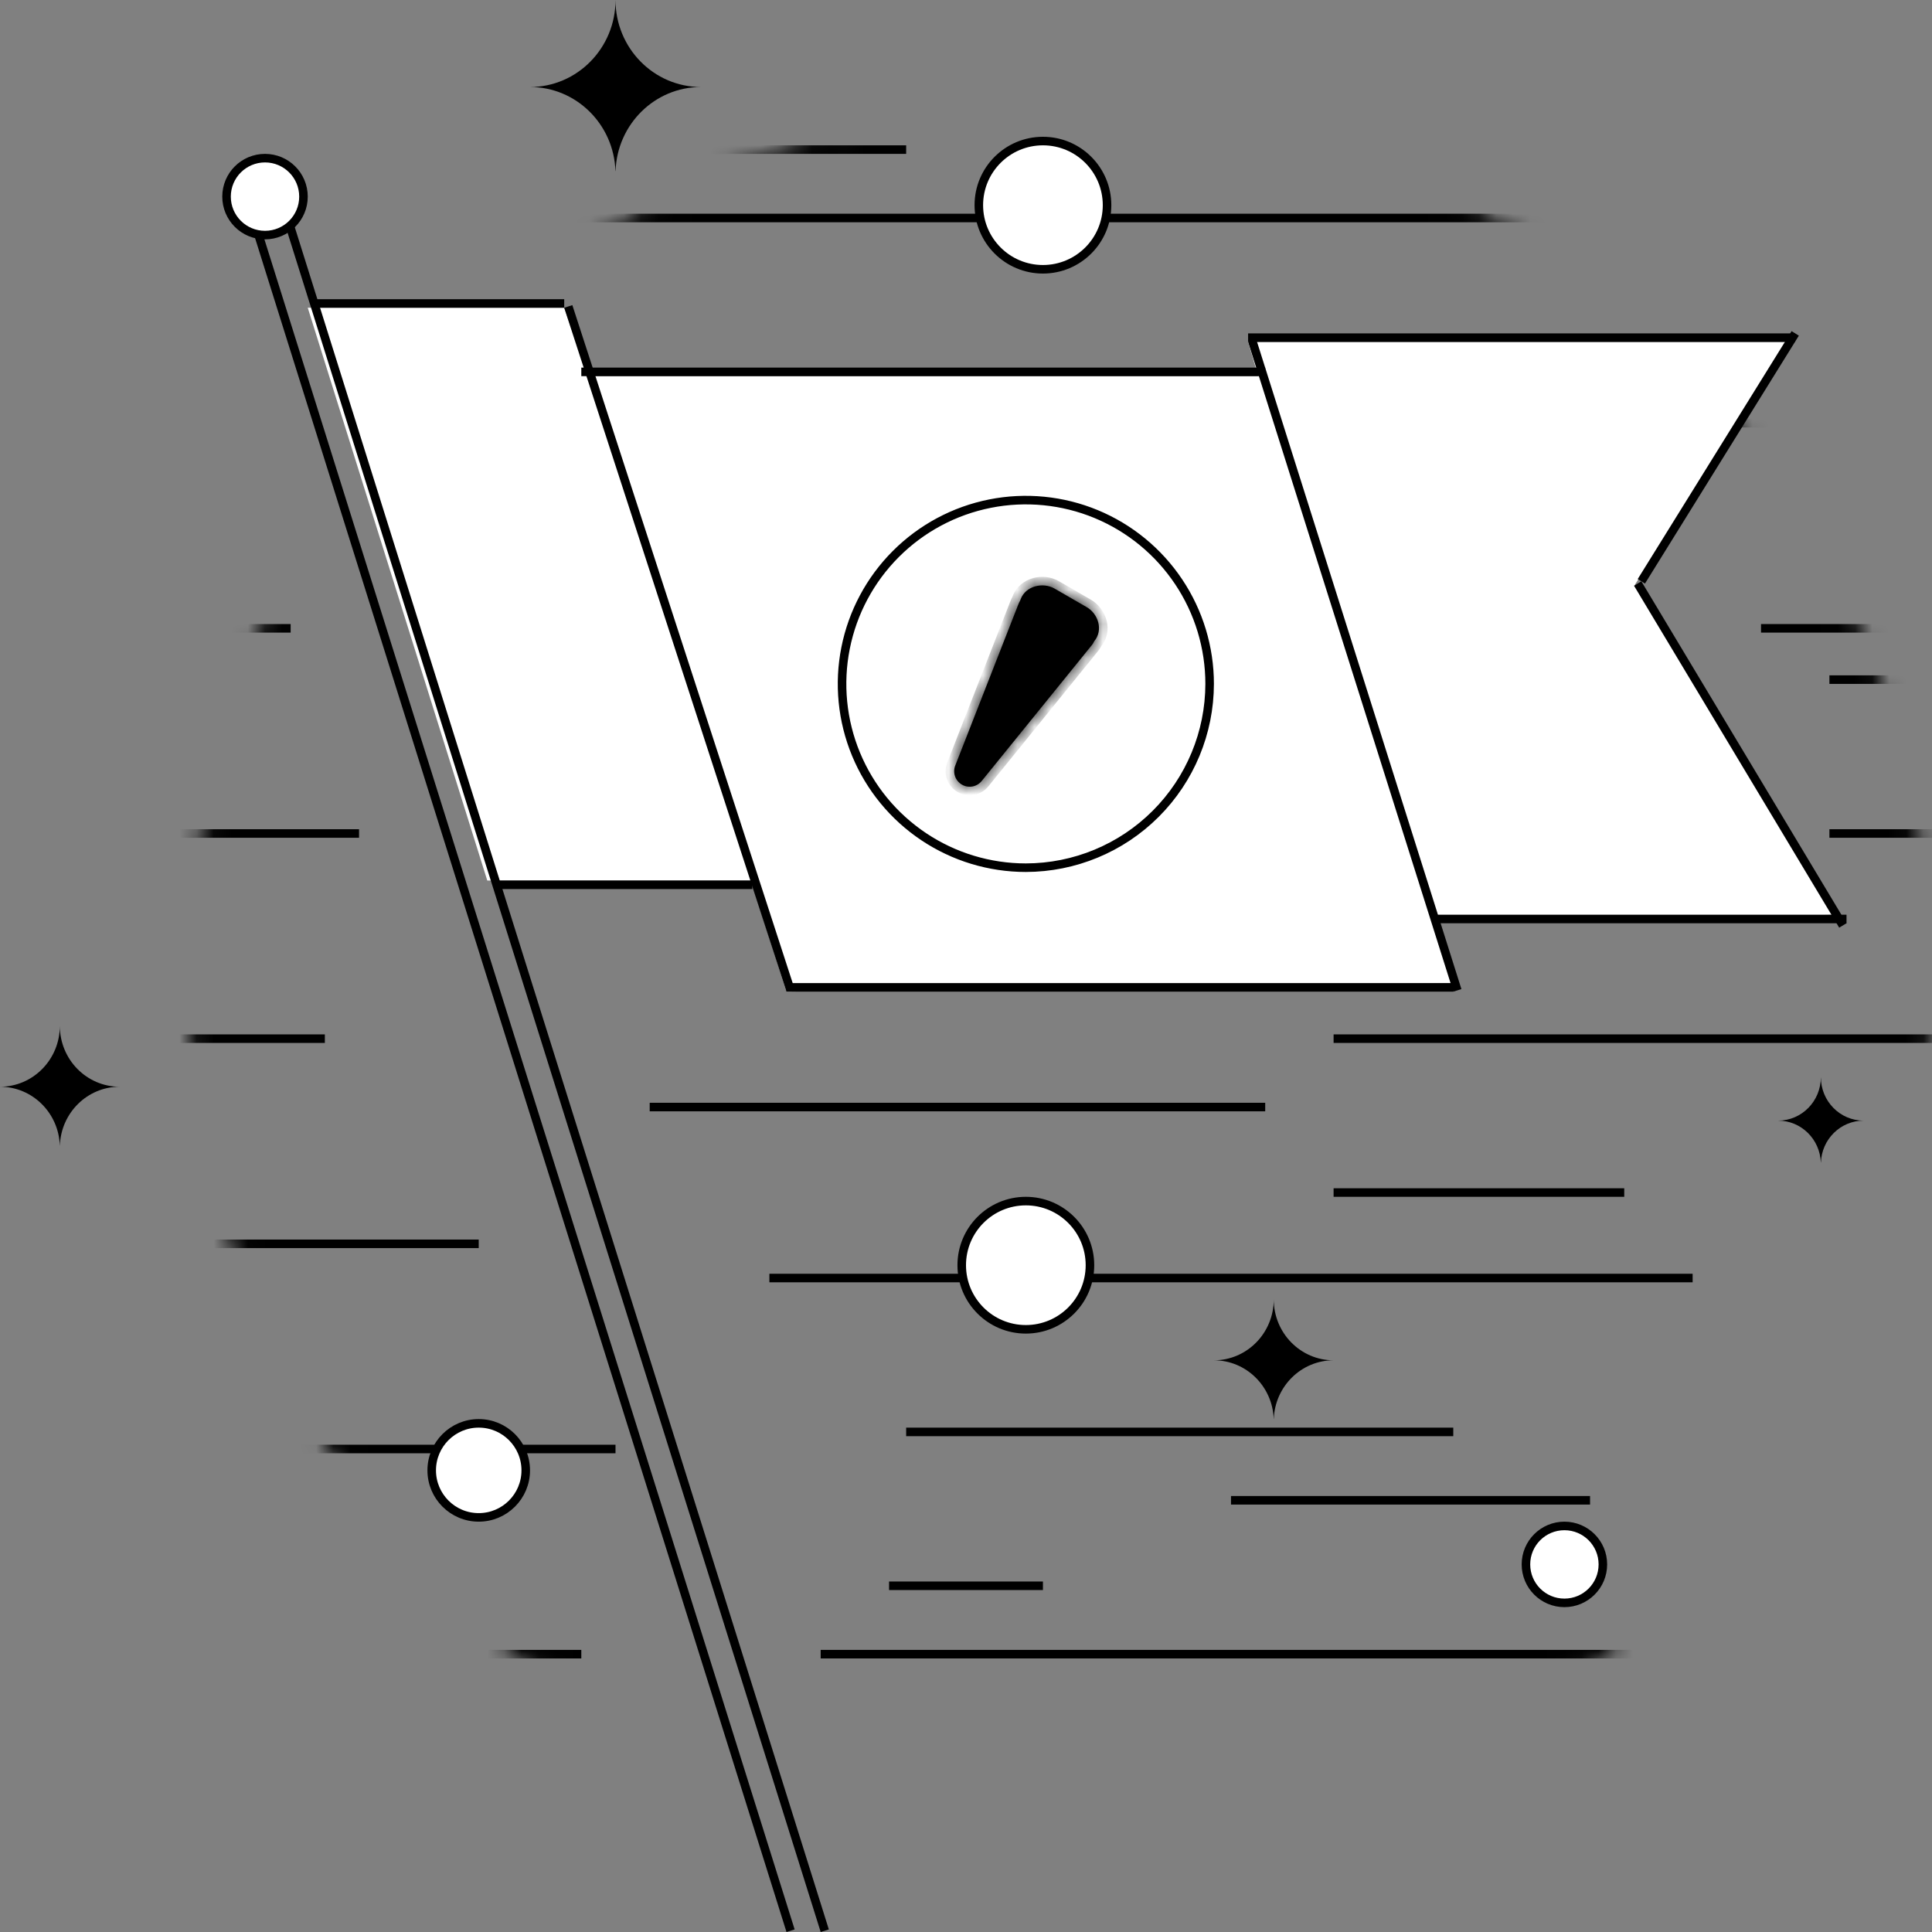 <svg width="113" height="113" viewBox="0 0 113 113" fill="none" xmlns="http://www.w3.org/2000/svg">
    <rect x="0" y="0" width="113" height="113" fill="#808080" stroke="none"/>
    <mask id="mask0_715_676361" style="mask-type:alpha" maskUnits="userSpaceOnUse" x="11" y="6"
        width="102" height="102">
        <circle cx="62" cy="57" r="50.5" transform="rotate(90 62 57)" fill="#D9D9D9"
            stroke="currentColor" />
    </mask>
    <g mask="url(#mask0_715_676361)">
        <line x1="18" y1="12.75" x2="104" y2="12.75" stroke="currentColor" stroke-width="0.5" />
        <line x1="11" y1="24.75" x2="111" y2="24.75" stroke="currentColor" stroke-width="0.5" />
        <line x1="5" y1="36.75" x2="17" y2="36.75" stroke="currentColor" stroke-width="0.5" />
        <line x1="103" y1="36.75" x2="115" y2="36.75" stroke="currentColor" stroke-width="0.5" />
        <line x1="107" y1="39.75" x2="119" y2="39.75" stroke="currentColor" stroke-width="0.5" />
        <line x1="5" y1="48.75" x2="21" y2="48.75" stroke="currentColor" stroke-width="0.5" />
        <line x1="107" y1="48.75" x2="123" y2="48.75" stroke="currentColor" stroke-width="0.5" />
        <line x1="5" y1="60.75" x2="19" y2="60.75" stroke="currentColor" stroke-width="0.5" />
        <line x1="38" y1="64.75" x2="74" y2="64.75" stroke="currentColor" stroke-width="0.5" />
        <line x1="78" y1="60.75" x2="119" y2="60.75" stroke="currentColor" stroke-width="0.5" />
        <line x1="5" y1="72.75" x2="28" y2="72.75" stroke="currentColor" stroke-width="0.5" />
        <line x1="45" y1="74.75" x2="99" y2="74.75" stroke="currentColor" stroke-width="0.5" />
        <line x1="78" y1="69.75" x2="95" y2="69.75" stroke="currentColor" stroke-width="0.5" />
        <line x1="36" y1="8.75" x2="53" y2="8.75" stroke="currentColor" stroke-width="0.5" />
        <line x1="52" y1="92.75" x2="61" y2="92.75" stroke="currentColor" stroke-width="0.5" />
        <line x1="5" y1="84.75" x2="36" y2="84.75" stroke="currentColor" stroke-width="0.5" />
        <line x1="72" y1="87.75" x2="93" y2="87.75" stroke="currentColor" stroke-width="0.5" />
        <line x1="53" y1="83.75" x2="85" y2="83.75" stroke="currentColor" stroke-width="0.5" />
        <line x1="5" y1="96.75" x2="34" y2="96.75" stroke="currentColor" stroke-width="0.5" />
        <line x1="48" y1="96.75" x2="108" y2="96.75" stroke="currentColor" stroke-width="0.5" />
    </g>
    <circle cx="30.5" cy="29.5" r="4.25" fill="white" stroke="currentColor" stroke-width="0.5" />
    <circle cx="61" cy="12" r="3.75" fill="white" stroke="currentColor" stroke-width="0.5" />
    <circle cx="28" cy="86" r="2.75" fill="white" stroke="currentColor" stroke-width="0.5" />
    <circle cx="91.5" cy="91.5" r="2.25" fill="white" stroke="currentColor" stroke-width="0.5" />
    <path
        d="M36 0C36 2.81 33.761 5.089 31 5.089C33.703 5.089 35.905 7.272 35.996 10H36.004C36.095 7.272 38.297 5.089 41 5.089C38.238 5.089 36 2.81 36 0Z"
        fill="black" />
    <path
        d="M106.5 63C106.5 64.405 105.381 65.544 104 65.544C105.352 65.544 106.452 66.636 106.498 68H106.502C106.548 66.636 107.648 65.544 109 65.544C107.619 65.544 106.5 64.405 106.5 63Z"
        fill="black" />
    <path
        d="M3.5 60C3.5 61.967 1.933 63.562 0 63.562C1.892 63.562 3.433 65.09 3.498 67H3.502C3.567 65.09 5.108 63.562 7 63.562C5.067 63.562 3.5 61.967 3.5 60Z"
        fill="black" />
    <path
        d="M74.5 76C74.5 77.967 72.933 79.562 71 79.562C72.892 79.562 74.433 81.09 74.498 83H74.502C74.567 81.09 76.108 79.562 78 79.562C76.067 79.562 74.5 77.967 74.5 76Z"
        fill="black" />
    <path d="M34.5 22H74L85 57.5L46 58L34.5 22Z" fill="white" />
    <path d="M73 20H104.5L92 40L83.5 53.5L73 20Z" fill="white" />
    <path d="M73 20L95.5 34L107.5 53.5L83 54L73 20Z" fill="white" />
    <path d="M18 18H33L44.5 51.5H28.5L18 18Z" fill="white" />
    <line x1="16.238" y1="10.925" x2="48.239" y2="112.925" stroke="currentColor"
        stroke-width="0.5" />
    <line x1="14.239" y1="10.925" x2="46.239" y2="112.925" stroke="currentColor"
        stroke-width="0.5" />
    <line x1="33.238" y1="17.923" x2="46.238" y2="57.923" stroke="currentColor"
        stroke-width="0.5" />
    <line x1="73.238" y1="19.925" x2="85.238" y2="57.925" stroke="currentColor"
        stroke-width="0.5" />
    <path d="M18.5 17.75L33 17.75" stroke="currentColor" stroke-width="0.5" />
    <line x1="29" y1="51.75" x2="44" y2="51.75" stroke="currentColor" stroke-width="0.5" />
    <line x1="107.786" y1="54.129" x2="95.786" y2="34.129" stroke="currentColor"
        stroke-width="0.5" />
    <path d="M96 34L105 19.5" stroke="currentColor" stroke-width="0.5" />
    <line x1="73" y1="19.75" x2="105" y2="19.75" stroke="currentColor" stroke-width="0.5" />
    <line x1="84" y1="53.75" x2="108" y2="53.75" stroke="currentColor" stroke-width="0.5" />
    <line x1="34" y1="21.75" x2="74" y2="21.75" stroke="currentColor" stroke-width="0.5" />
    <line x1="46" y1="57.75" x2="85" y2="57.75" stroke="currentColor" stroke-width="0.5" />
    <circle cx="15.5" cy="11.5" r="2.25" fill="white" stroke="currentColor" stroke-width="0.5" />
    <path
        d="M60 50.75C57.874 50.75 55.795 50.12 54.028 48.938C52.26 47.757 50.882 46.078 50.068 44.114C49.255 42.15 49.042 39.988 49.457 37.903C49.871 35.818 50.895 33.902 52.399 32.399C53.902 30.895 55.818 29.871 57.903 29.457C59.988 29.042 62.15 29.255 64.114 30.068C66.078 30.882 67.757 32.26 68.938 34.028C70.12 35.795 70.75 37.874 70.75 40C70.746 42.85 69.613 45.582 67.597 47.597C65.582 49.613 62.85 50.746 60 50.75Z"
        fill="white" stroke="currentColor" stroke-width="0.5" />
    <mask id="path-48-inside-1_715_676361" fill="white">
        <path fill-rule="evenodd" clip-rule="evenodd"
            d="M63.56 35.51L61.674 34.422C61.01 34.038 59.998 34.262 59.702 35.035L59.676 35.104C59.615 35.215 59.567 35.329 59.531 35.423L55.868 44.784C55.709 45.201 55.877 45.671 56.263 45.893C56.649 46.116 57.139 46.025 57.42 45.678L63.865 37.727C63.918 37.661 63.962 37.588 63.995 37.511C64.554 36.846 64.223 35.893 63.56 35.51Z" />
    </mask>
    <path fill-rule="evenodd" clip-rule="evenodd"
        d="M63.56 35.51L61.674 34.422C61.01 34.038 59.998 34.262 59.702 35.035L59.676 35.104C59.615 35.215 59.567 35.329 59.531 35.423L55.868 44.784C55.709 45.201 55.877 45.671 56.263 45.893C56.649 46.116 57.139 46.025 57.42 45.678L63.865 37.727C63.918 37.661 63.962 37.588 63.995 37.511C64.554 36.846 64.223 35.893 63.56 35.51Z"
        fill="black" />
    <path
        d="M61.674 34.422L61.924 33.988L61.924 33.988L61.674 34.422ZM63.56 35.51L63.81 35.077L63.81 35.077L63.56 35.51ZM59.702 35.035L60.168 35.218L60.169 35.214L59.702 35.035ZM59.676 35.104L60.115 35.342L60.13 35.315L60.141 35.286L59.676 35.104ZM59.531 35.423L59.997 35.605L59.998 35.601L59.531 35.423ZM55.868 44.784L55.403 44.602L55.401 44.606L55.868 44.784ZM56.263 45.893L56.013 46.326L56.013 46.326L56.263 45.893ZM57.42 45.678L57.031 45.364L57.031 45.364L57.42 45.678ZM63.865 37.727L63.476 37.412L63.476 37.412L63.865 37.727ZM63.995 37.511L63.612 37.189L63.564 37.246L63.535 37.315L63.995 37.511ZM61.424 34.855L63.31 35.943L63.81 35.077L61.924 33.988L61.424 34.855ZM60.169 35.214C60.251 35.002 60.435 34.846 60.685 34.776C60.941 34.704 61.219 34.736 61.424 34.855L61.924 33.988C61.465 33.723 60.905 33.676 60.415 33.813C59.919 33.953 59.45 34.296 59.235 34.857L60.169 35.214ZM60.141 35.286L60.168 35.218L59.237 34.853L59.21 34.921L60.141 35.286ZM59.236 34.865C59.162 35.002 59.105 35.138 59.064 35.245L59.998 35.601C60.029 35.52 60.069 35.428 60.115 35.342L59.236 34.865ZM59.066 35.241L55.403 44.602L56.334 44.967L59.997 35.605L59.066 35.241ZM55.401 44.606C55.155 45.252 55.414 45.981 56.013 46.326L56.512 45.46C56.339 45.36 56.264 45.149 56.335 44.963L55.401 44.606ZM56.013 46.326C56.612 46.672 57.373 46.53 57.808 45.993L57.031 45.364C56.905 45.519 56.685 45.56 56.512 45.46L56.013 46.326ZM57.808 45.993L64.253 38.042L63.476 37.412L57.031 45.364L57.808 45.993ZM64.253 38.042C64.336 37.939 64.404 37.826 64.455 37.707L63.535 37.315C63.52 37.35 63.5 37.382 63.476 37.412L64.253 38.042ZM63.31 35.943C63.778 36.214 63.92 36.824 63.612 37.189L64.377 37.833C65.189 36.869 64.668 35.573 63.81 35.077L63.31 35.943Z"
        fill="black" mask="url(#path-48-inside-1_715_676361)" />
    <path
        d="M63.75 74C63.75 76.071 62.071 77.75 60 77.75C57.929 77.75 56.25 76.071 56.25 74C56.25 71.929 57.929 70.25 60 70.25C62.071 70.25 63.75 71.929 63.75 74Z"
        fill="white" stroke="currentColor" stroke-width="0.5" />
</svg>